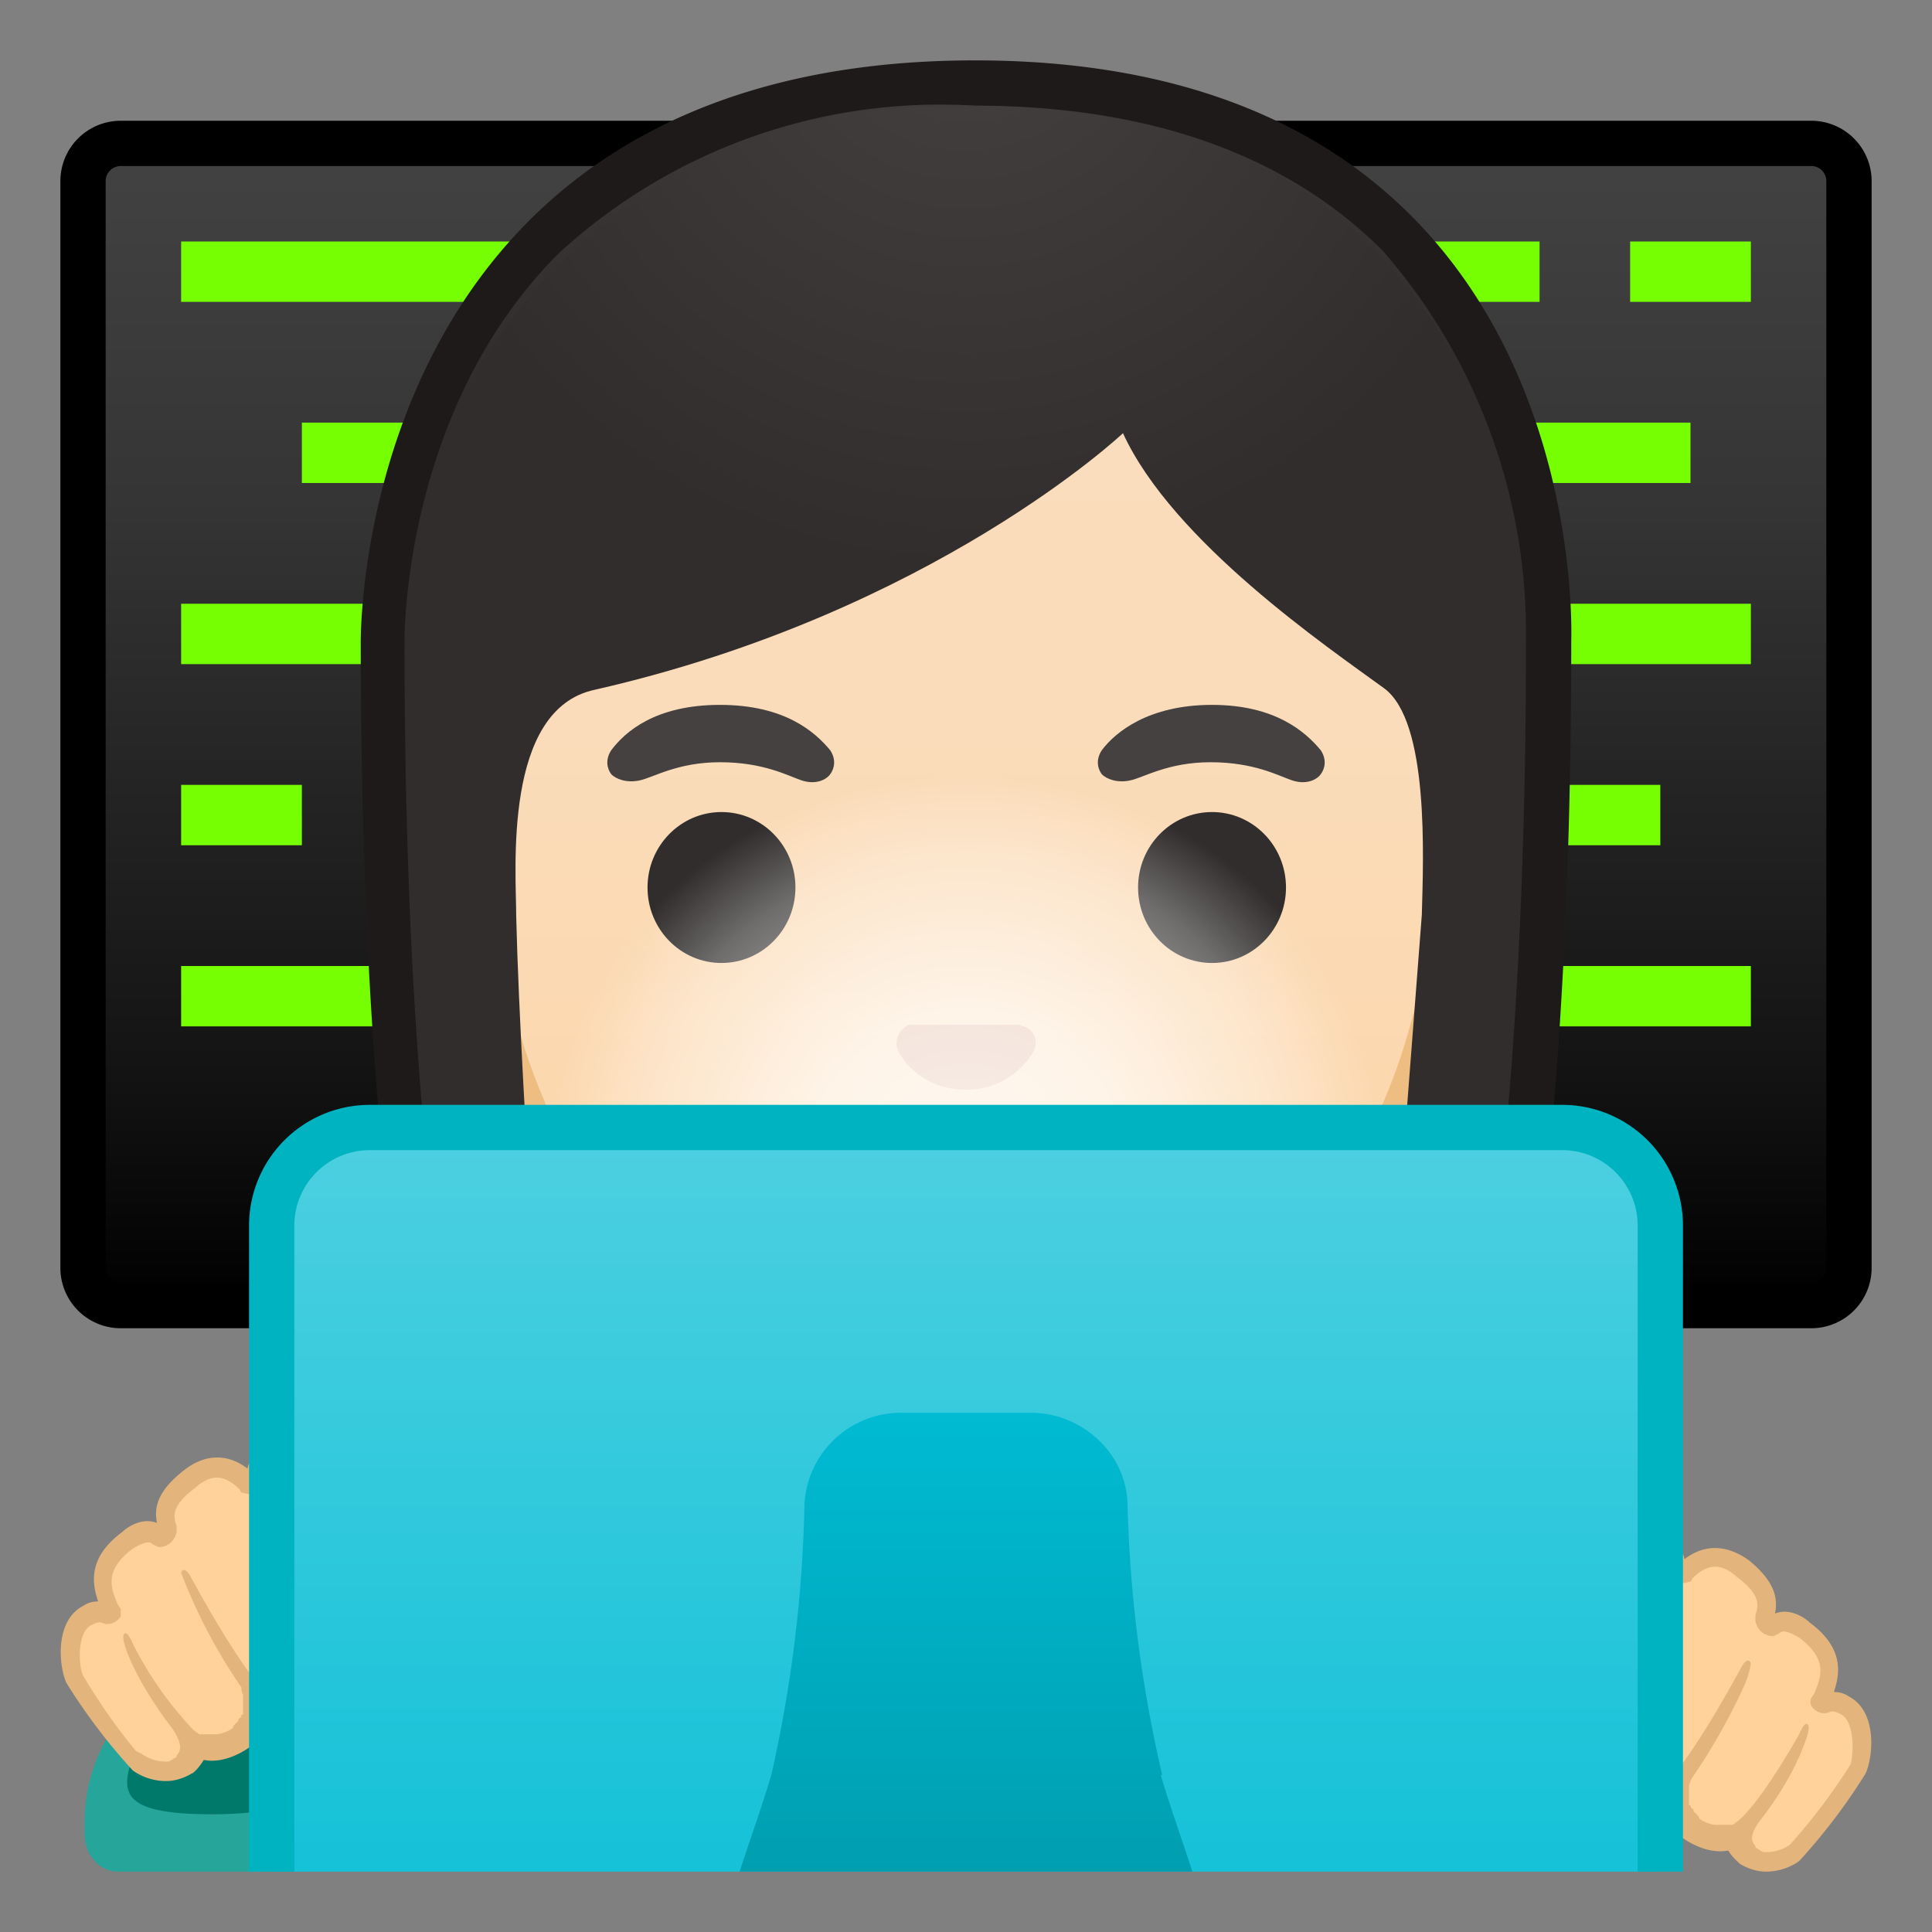 <svg viewBox="0 0 128 128" xmlns="http://www.w3.org/2000/svg" xmlns:xlink="http://www.w3.org/1999/xlink"><rect x="0" y="0" width="128" height="128" fill="#808080" stroke="none"/><defs><path id="a" d="M4 4h120v120H4z"/></defs><clipPath id="b"><use xlink:href="#a"/></clipPath><g clip-path="url(#b)"><linearGradient id="c" x1="64" x2="64" y1="10" y2="86.6" gradientUnits="userSpaceOnUse"><stop stop-color="#424242" offset="0"/><stop stop-color="#353535" offset=".3"/><stop stop-color="#131313" offset=".8"/><stop offset="1"/></linearGradient><path d="M8 86.5A2.5 2.5 0 0 1 5.5 84V12c0-1.4 1.1-2.5 2.5-2.5h112c1.4 0 2.5 1.1 2.5 2.5v72c0 1.4-1.1 2.5-2.5 2.5H8z" fill="url(#c)"/><path d="M120 11c.6 0 1 .5 1 1v72c0 .6-.5 1-1 1H8a1 1 0 0 1-1-1V12c0-.6.5-1 1-1h112m0-3H8a4 4 0 0 0-4 4v72a4 4 0 0 0 4 4h112a4 4 0 0 0 4-4V12a4 4 0 0 0-4-4z"/><path d="M12 16h24v4H12zm74 0h16v4H86zm22 0h8v4h-8zM20 28h8v4h-8zm-8 12h16v4H12zm0 12h8v4h-8zm86 0h12v4H98zm6-12h12v4h-12zM12 64h16v4H12zm84 0h20v4H96zm4-36h12v4h-12z" fill="#76FF03"/></g><g clip-path="url(#b)"><radialGradient id="d" cx="-4.8" cy="-132.1" r="57.9" gradientTransform="matrix(.826 0 0 .826 68.2 101.3)" gradientUnits="userSpaceOnUse"><stop stop-color="#454140" offset="0"/><stop stop-color="#312D2D" offset="1"/></radialGradient><path d="M47 119.7s-6.8-.4-10.2-5.1c-7.4-10.3-11.4-35.8-11.4-72 0-1.7.3-16.5 10.7-26.9A38.7 38.7 0 0 1 64.5 5.5c12 0 21.5 3.4 28 10 9.8 10 10 24.2 10 27 0 36.3-4 61.9-11.4 72-3.3 4.7-9.8 5.1-10.3 5.2H47z" fill="url(#d)"/><path d="M64.6 7c11.6 0 20.7 3.3 27 9.6a38.5 38.5 0 0 1 9.5 25.8v.2c0 35.8-4 61.1-11.1 71.1-2.9 4-8.6 4.4-9.1 4.5H47c-.6 0-6.2-.6-9-4.5-7.3-10-11.2-35.2-11.2-71.2 0-.6 0-15.5 10.2-25.7A37.3 37.3 0 0 1 64.6 7m0-3c-41 0-40.7 38-40.7 38.6 0 24.5 1.9 59.2 11.7 72.9 3.9 5.4 11.4 5.7 11.4 5.7h34s7.5-.3 11.4-5.7c9.8-13.7 11.7-48.4 11.7-73 0-.5 1.5-38.5-39.5-38.5z" fill="#1F1A1A"/></g><g clip-path="url(#b)"><linearGradient id="e" x1="64" x2="64" y1="94.6" y2="17.8" gradientUnits="userSpaceOnUse"><stop stop-color="#FFD29C" offset="0"/><stop stop-color="#FFD39E" offset="0"/><stop stop-color="#FCD8AF" offset=".3"/><stop stop-color="#FADCBA" offset=".6"/><stop stop-color="#F9DDBD" offset="1"/></linearGradient><path d="M64 95.2c-2.3 0-5-.5-7.6-1.4a38.7 38.7 0 0 1-24.5-38C31.9 27.2 49.2 17 64 17s32.1 10 32.1 38.9a38.6 38.6 0 0 1-24.6 37.9 23 23 0 0 1-7.5 1.4z" fill="url(#e)"/><path d="M64 18a29 29 0 0 1 21.6 9A41.3 41.3 0 0 1 95 55.9c0 21-12.9 33-24 37-2.4.8-5 1.3-7.1 1.3-2.2 0-4.7-.5-7.2-1.4-11-3.9-24-16-24-37 0-12 3.4-22 9.7-28.7A29 29 0 0 1 64 18m0-2c-17.2 0-33.1 12.7-33.1 39.9A39.8 39.8 0 0 0 56 94.7a24 24 0 0 0 7.9 1.5c2.4 0 5-.5 7.8-1.5A39.8 39.8 0 0 0 97.1 56c0-27.2-15.9-40-33.1-40z" fill="#EDBD82"/></g><g clip-path="url(#b)"><defs><path id="f" d="M30.4 88.8L28 38C28 21.1 44.7 7 61.6 7h5a32.2 32.2 0 0 1 33.7 31.4l-2.7 50.1-67.2.3z"/></defs><clipPath id="g"><use xlink:href="#f"/></clipPath><g clip-path="url(#g)"><radialGradient id="h" cx="-7.3" cy="-123.3" r="48.2" gradientTransform="matrix(.796 0 0 .796 69.8 97.6)" gradientUnits="userSpaceOnUse"><stop stop-color="#454140" offset="0"/><stop stop-color="#312D2D" offset="1"/></radialGradient><path d="M101.9 42.5S102.9 7 64 7 26 42.5 26 42.5 26.4 88 29.3 94s7.2 5.7 7.2 5.7-2-26.5-2.3-39c0-3-.9-13.7 5.2-15 22.4-5.1 35-17 35-17 3.3 7.2 13.6 14.2 17.3 16.9 3 2.2 2.6 11.2 2.5 15l-3 39s4.7.4 7.6-5.6c3-6 3-51.4 3-51.4z" fill="url(#h)"/></g></g><g clip-path="url(#b)"><path d="M67.8 68l-.3-.1h-7.3c-.6.3-1 1-.7 1.7s1.7 2.6 4.5 2.6 4.2-2 4.5-2.6c.3-.7 0-1.4-.7-1.6z" fill="#DBA689"/><ellipse cx="47.8" cy="58.8" rx="4.9" ry="5" fill="#312D2D"/><ellipse cx="80.3" cy="58.8" rx="4.9" ry="5" fill="#312D2D"/><radialGradient id="i" cx="47.8" cy="49.2" r="5.6" gradientUnits="userSpaceOnUse"><stop stop-color="#454140" offset=".1"/><stop stop-color="#454140" offset="1"/></radialGradient><path d="M55 49.7c-1-1.2-3-3-7.3-3s-6.3 1.8-7.2 3c-.4.6-.3 1.2 0 1.6.3.3 1 .6 1.9.4s2.5-1.2 5.3-1.2c2.9 0 4.5.9 5.4 1.2s1.6 0 1.9-.4c.3-.4.4-1 0-1.6z" fill="url(#i)"/><radialGradient id="j" cx="80.2" cy="49.2" r="5.6" gradientUnits="userSpaceOnUse"><stop stop-color="#454140" offset=".1"/><stop stop-color="#454140" offset="1"/></radialGradient><path d="M87.5 49.7c-1-1.2-3-3-7.2-3s-6.4 1.8-7.3 3c-.4.6-.3 1.2 0 1.6.3.3 1 .6 1.9.4s2.5-1.2 5.3-1.2c2.9 0 4.5.9 5.4 1.2s1.6 0 1.9-.4c.3-.4.4-1 0-1.6z" fill="url(#j)"/><path d="M72.3 76a25.3 25.3 0 0 1-16.6 0c-1.8-1-3.6.6-2.9 2.3.7 1.6 6.4 5.3 11.2 5.3s10.5-3.7 11.2-5.3c.7-1.7-1-3.3-2.9-2.3z" fill="#795548"/></g><radialGradient id="k" cx="85.3" cy="71.2" r="27" gradientTransform="matrix(0 -.956 1.021 0 -8.7 158.7)" gradientUnits="userSpaceOnUse"><stop stop-color="#fff" stop-opacity=".9" offset="0"/><stop stop-color="#fff" stop-opacity=".8" offset=".1"/><stop stop-color="#fff" stop-opacity=".7" offset=".4"/><stop stop-color="#fff" stop-opacity=".3" offset=".8"/><stop stop-color="#fff" stop-opacity="0" offset="1"/></radialGradient><ellipse cx="64" cy="72.8" rx="30" ry="21.5" clip-path="url(#b)" fill="url(#k)"/><g clip-path="url(#b)"><path d="M18.4 112.4v.4c0 4.1-2 7.4-4.3 7.4-2.5 0-4.5-3.3-4.5-7.4v-.4c-2.4 1.7-4 4.8-4 8.4v.7c0 1.4 1 2.5 2.2 2.5h12.5c1.2 0 2.2-1.1 2.2-2.5v-.7c0-3.6-1.6-6.7-4-8.4z" fill="#26A69A"/><path d="M14 120.2c9 0 4.5-3.3 4.5-7.4v-.4a7.5 7.5 0 0 0-4.5-1.5c-1.6 0-3 .5-4.4 1.5v.4c0 4.1-4.6 7.4 4.4 7.4z" fill="#00796B"/></g><g clip-path="url(#b)"><path d="M28 106.8c-.1-2.8-2.2-8.7-5-9.2a.6.6 0 0 1-.4-.2c-.5-.7-1.9-2.5-4.5-1-1 .4-1.3 1-1.1 1.6-.1.1-.3.3-.7.2-1-1.2-2.3-1.4-3.8-.3-1.7 1.4-1.7 2.3-1.4 3.2s0 .7-.5.6c-.5-.4-1.2-.4-2.1.3-2.6 1.9-1.5 3.6-1.1 4.7l-.3.2c-.4-.2-.8-.2-1.4.1-1.4.8-1.2 3.4-.8 4.2.5 1 2.8 4.2 3.7 5.2a1.8 1.8 0 0 0 .5.4c.8.4 2 1 3.2.2 0 0 .8-.6.8-1.1 1.4.7 3.2-.7 3.2-.7.8-.6 1-1.4 1-2 .4.3 1 .4 1.4.4 1.3 0 2.6-.8 2.6-.8 2-1 2.3-2.2 2.3-3 1 .6 2.3.1 2.3.1 2.2-1 2-3.1 2-3.1z" fill="#FFD29C"/><path d="M28.6 106.8c-.1-3-2.3-9.2-5.5-9.8-1.2-1.9-3.2-2.4-5.3-1.2-.6.3-1.3.8-1.4 1.5-1.3-1-2.8-1-4.2.1-1.8 1.4-2 2.5-1.8 3.5-1-.4-2 .3-2.3.6-2.3 1.7-2 3.4-1.6 4.6-.4 0-.7.1-1 .3-1.9 1-1.6 4-1.1 5.1a39.2 39.2 0 0 0 4.4 5.8c.7.5 1.5.7 2.2.7.6 0 1.2-.2 1.7-.5.1 0 .5-.4.8-.9 1.5.3 3-.8 3.1-.9.7-.5 1-1 1.2-1.6l.8.1a6 6 0 0 0 3-.9c1.6-.9 2.3-1.8 2.5-2.7 1 .3 2 0 2-.1a4 4 0 0 0 2.5-3.7zm-2.7 1.5c-.8.6-1.5.7-2 .4-.6-.4-1.1-1.4-1.1-1.4a56.3 56.3 0 0 0-3.8-6.2c-.2-.2-.5-.7-1-1-.6-.4-.4.3-.4.3a75 75 0 0 1 4.2 7.3c.7 1.2.6 2.1.4 2.6-.3.6-1.6 1.4-1.6 1.4-2.6 1.6-3.8-.5-3.8-.5s-1.6-2-4.2-6.8c0 0-.4-.7-.6-.2a35.8 35.8 0 0 0 4 7.6v.2l.1.3v1.3H16c0 .2-.1.2-.2.3v.1l-.2.2-.1.1-.1.2a2.3 2.3 0 0 1-1 .4H13.2l-.4-.3a24 24 0 0 1-4-5.7s-.4-1-.6-.6c0 0-.2.2.4 1.6 0 0 .8 2 2.8 4.6.7 1 .6 1.5.3 1.8v.1l-.5.3a2.7 2.7 0 0 1-1.8-.5L9 116a39 39 0 0 1-3.5-5c-.3-.6-.4-2.8.5-3.3.5-.3.7-.2.7-.2l.3.1c.4 0 .7-.1 1-.5v-.5l-.2-.3c-.4-1-1-2.2 1-3.7 1-.6 1.2-.4 1.3-.3l.4.2c.7 0 1.1-.5 1.2-1v-.4c-.2-.6-.4-1.3 1.2-2.5 1.1-1 2-.9 3 .1 0 0 0 .2.2.2.5.2 1 0 1.4-.4l.1-.5c0-.2-.1-.5.8-1 1.5-.8 2.7-.5 3.6.8.2.3.5.5.8.6h.4l2.8 5.1c1 1.8 1.6 3.6 0 4.9z" fill="#E3B57C"/></g><g clip-path="url(#b)"><path d="M100 112.8c.1-2.8 2.3-8.7 5-9.2l.4-.2c.5-.7 1.9-2.5 4.5-1 1 .4 1.3 1 1.1 1.6.1.1.4.3.7.2 1-1.2 2.3-1.4 3.8-.3 1.7 1.4 1.7 2.3 1.4 3.2s0 .7.5.6c.5-.4 1.2-.4 2.1.3 2.6 1.9 1.6 3.6 1.1 4.7l.3.2c.4-.2.8-.2 1.4.1 1.4.8 1.2 3.4.8 4.2a54 54 0 0 1-3.6 5.2 1.8 1.8 0 0 1-.6.4c-.8.4-2 1-3.2.2 0 0-.8-.6-.8-1.1-1.4.7-3.2-.7-3.2-.7-.8-.6-1-1.4-1-2-.4.3-.9.4-1.4.4-1.3 0-2.6-.8-2.6-.8-2-1-2.3-2.2-2.3-3-1 .6-2.3.1-2.3.1-2.1-1-2-3.1-2-3.1z" fill="#FFD29C"/><path d="M99.4 112.8c.1-3 2.3-9.2 5.5-9.8 1.3-1.9 3.2-2.4 5.3-1.2.6.3 1.3.8 1.4 1.5 1.3-1 2.8-1 4.3.1 1.7 1.4 1.9 2.5 1.7 3.5 1-.4 2 .3 2.3.6 2.3 1.7 2 3.4 1.6 4.6.4 0 .7.1 1 .3 1.9 1 1.6 4 1.1 5.1a39.2 39.2 0 0 1-4.4 5.8c-.7.5-1.5.7-2.2.7-.6 0-1.2-.2-1.7-.5 0 0-.5-.4-.8-.9-1.5.3-3-.8-3.1-.9a3 3 0 0 1-1.2-1.6l-.8.1a6 6 0 0 1-3-.9c-1.6-.9-2.3-1.8-2.5-2.7-1 .3-2 0-2-.1-2.6-1.1-2.5-3.6-2.5-3.7zm2.7 1.5c.8.6 1.5.7 2 .4.6-.4 1.2-1.4 1.2-1.4a51 51 0 0 1 4.7-7.2c.6-.4.4.3.4.3-2.6 4-4.2 7.3-4.2 7.3-.7 1.2-.5 2.1-.3 2.6.2.6 1.5 1.4 1.5 1.4 2.6 1.6 3.8-.5 3.8-.5s1.6-2 4.2-6.8c0 0 .4-.7.6-.2 0 0-.1.8-.5 1.6 0 0-1.2 2.8-3.4 6l-.1.2-.1.3v1.3h.1c0 .2.1.2.2.3v.1l.2.2.1.1.1.2a2.3 2.3 0 0 0 1 .4h1.2l.4-.3c.7-.6 2-2.2 4-5.7 0 0 .4-1 .6-.6 0 0 .2.2-.4 1.6 0 0-.7 2-2.7 4.6-.8 1-.7 1.5-.4 1.8v.1l.5.3a2.7 2.7 0 0 0 1.8-.5 39 39 0 0 0 4-5.3c.2-.6.3-2.8-.6-3.3-.5-.3-.7-.2-.7-.2l-.3.1a1 1 0 0 1-1-.5.6.6 0 0 1 0-.5l.2-.3c.4-1 1-2.2-1-3.7-1-.6-1.2-.4-1.3-.3l-.4.2c-.7 0-1.1-.5-1.2-1v-.4c.2-.6.4-1.3-1.2-2.5-1.1-1-2-.9-3 .1 0 0 0 .2-.2.2-.5.2-1 0-1.4-.4a.6.6 0 0 1 0-.5c0-.2 0-.5-1-1-1.4-.8-2.6-.5-3.5.8-.2.3-.5.5-.8.6h-.4l-2.8 5.1c-1 1.8-1.6 3.6 0 4.9z" fill="#E3B57C"/></g><g clip-path="url(#b)"><linearGradient id="l" x1="64" x2="64" y1="74.5" y2="142.9" gradientUnits="userSpaceOnUse"><stop stop-color="#4DD0E1" offset="0"/><stop stop-color="#00BCD4" offset="1"/></linearGradient><path d="M24.5 142.5c-3.6 0-6.5-3-6.5-6.5V81.2c0-3.6 3-6.5 6.5-6.5h79c3.6 0 6.5 2.9 6.5 6.5V136c0 3.6-3 6.5-6.5 6.5h-79z" fill="url(#l)"/><path d="M103.5 76.2a5 5 0 0 1 5 5V136a5 5 0 0 1-5 5h-79a5 5 0 0 1-5-5V81.2a5 5 0 0 1 5-5h79m0-3h-79a8 8 0 0 0-8 8V136a8 8 0 0 0 8 8h79a8 8 0 0 0 8-8V81.2a8 8 0 0 0-8-8z" fill="#00B3C1"/></g><linearGradient id="m" x1="64" x2="64" y1="92.6" y2="131.9" gradientUnits="userSpaceOnUse"><stop stop-color="#00BCD4" offset="0"/><stop stop-color="#0097A7" offset="1"/></linearGradient><path d="M77 117.6a89 89 0 0 1-2.3-18c-.1-3.3-3-6-6.4-6h-8.6a6.4 6.4 0 0 0-6.4 6 89 89 0 0 1-2.2 18c-2.3 7.7-5.8 14 .3 14h25.2c6.1 0 2.6-6.3.3-14z" clip-path="url(#b)" fill="url(#m)"/></svg>